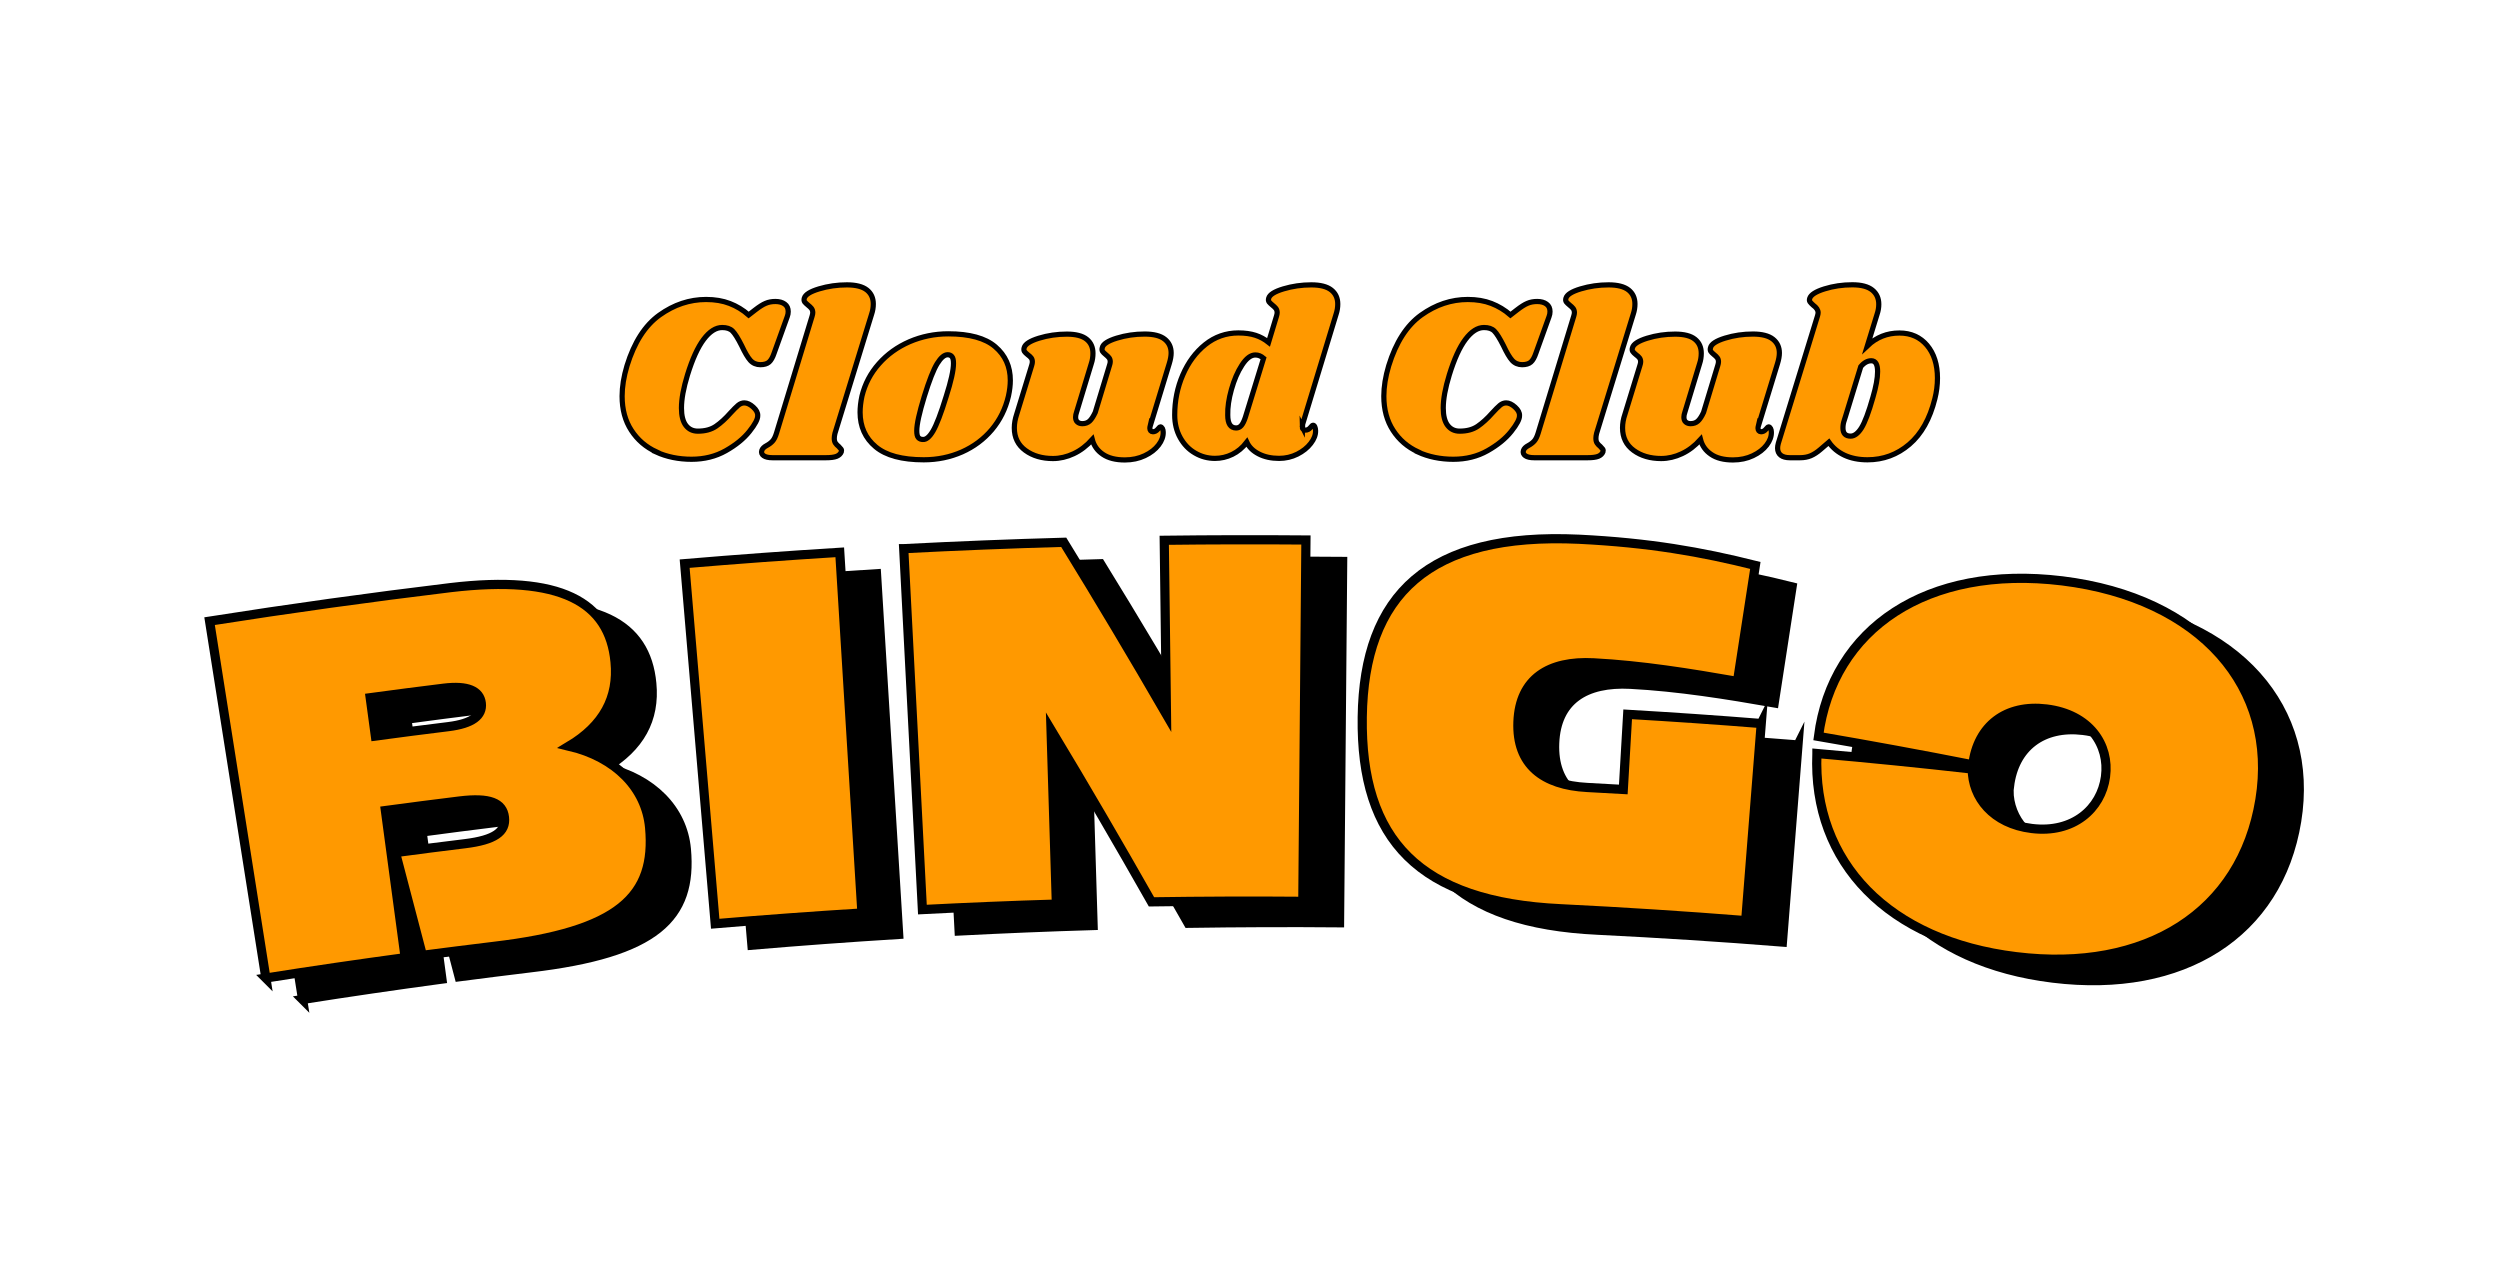 <svg width="337" height="171" viewBox="0 0 337 171" fill="none" xmlns="http://www.w3.org/2000/svg">
<g style="mix-blend-mode:multiply">
<path d="M40.79 134.74C38.26 118.7 35.73 102.66 33.2 86.62C44.01 84.92 54.84 83.41 65.69 82.1C80.49 80.35 87.1 84 87.86 92.12C88.33 96.97 86.25 100.72 81.65 103.47C87.98 104.96 92.03 109.14 92.52 114.45C93.37 123.73 88.42 128.47 71.51 130.46C68.3 130.85 65.1 131.25 61.89 131.67C60.69 127.05 59.48 122.43 58.26 117.82C61.38 117.4 64.5 117 67.63 116.62C71.64 116.13 73.18 115.02 72.95 113.06C72.72 111.1 70.95 110.37 66.92 110.86C63.58 111.27 60.24 111.7 56.9 112.15C57.79 118.76 58.68 125.37 59.57 131.98C53.3 132.83 47.03 133.74 40.78 134.73L40.79 134.74ZM65.39 100.84C68.63 100.44 70.02 99.35 69.83 97.68C69.63 96.01 68.01 95.26 64.75 95.66C61.45 96.07 58.15 96.49 54.85 96.94C55.08 98.66 55.31 100.39 55.55 102.11C58.83 101.67 62.11 101.24 65.39 100.84Z" fill="black" stroke="black" stroke-width="1.24" stroke-miterlimit="10"/>
<path d="M121.14 125.96C114.54 126.37 107.95 126.85 101.36 127.41C99.99 111.23 98.62 95.05 97.24 78.87C104.21 78.28 111.18 77.77 118.15 77.34C119.14 93.55 120.14 109.75 121.14 125.96Z" fill="black" stroke="black" stroke-width="1.24" stroke-miterlimit="10"/>
<path d="M126.78 76.85C133.96 76.48 141.15 76.19 148.34 75.99C153.08 83.69 157.69 91.43 162.19 99.2C162.09 91.37 161.99 83.54 161.89 75.72C168.26 75.64 174.63 75.63 180.99 75.68C180.85 91.92 180.71 108.15 180.57 124.39C173.77 124.33 166.97 124.36 160.17 124.46C155.77 116.7 151.26 108.97 146.63 101.28C146.87 109.11 147.11 116.93 147.35 124.76C141.33 124.94 135.31 125.19 129.29 125.5C128.45 109.28 127.61 93.07 126.77 76.85H126.78Z" fill="black" stroke="black" stroke-width="1.24" stroke-miterlimit="10"/>
<path d="M242.37 100.4C241.67 109.26 240.97 118.13 240.27 126.99C231.97 126.33 223.67 125.8 215.36 125.39C196.26 124.49 188.35 116.11 188.58 99.55C188.81 83.07 197.47 74.63 217.82 75.58C227.25 76.05 234.24 77.27 241.57 79.11C240.76 84.32 239.96 89.53 239.16 94.75C232.75 93.63 226.26 92.58 219.78 92.24C213.72 91.92 209.8 94.39 209.57 100.18C209.34 105.98 212.97 108.73 218.9 109.04C220.52 109.13 222.15 109.22 223.77 109.31C223.97 105.93 224.16 102.56 224.36 99.18C230.36 99.53 236.37 99.94 242.36 100.42L242.37 100.4Z" fill="black" stroke="black" stroke-width="1.24" stroke-miterlimit="10"/>
<path d="M249.87 104.46C256.86 105.07 263.84 105.77 270.81 106.56C270.81 110.36 273.58 113.93 278.83 114.57C284.43 115.26 288.19 111.91 288.77 107.6C289.35 103.29 286.6 99.17 280.81 98.46C275.38 97.8 271.52 100.7 270.88 105.99C263.97 104.63 257.03 103.35 250.08 102.16C251.95 87.62 264.7 78.97 282.93 81.19C301.66 83.5 312.05 95.54 309.59 110.69C307.12 125.88 294.24 134.01 276.72 131.85C259.6 129.76 249.25 119.23 249.87 104.48V104.46Z" fill="black" stroke="black" stroke-width="1.24" stroke-miterlimit="10"/>
</g>
<path d="M35.84 131.85C33.31 115.81 30.78 99.77 28.25 83.73C39.06 82.03 49.89 80.52 60.74 79.21C75.54 77.46 82.15 81.11 82.91 89.23C83.38 94.08 81.3 97.83 76.7 100.58C83.03 102.07 87.08 106.25 87.57 111.56C88.42 120.84 83.47 125.58 66.56 127.57C63.35 127.96 60.15 128.36 56.94 128.78C55.74 124.16 54.53 119.54 53.31 114.93C56.43 114.51 59.55 114.11 62.68 113.73C66.69 113.24 68.23 112.13 68 110.17C67.77 108.21 66 107.48 61.97 107.97C58.63 108.38 55.29 108.81 51.95 109.26C52.84 115.87 53.73 122.48 54.62 129.09C48.35 129.94 42.08 130.85 35.83 131.84L35.84 131.85ZM60.44 97.95C63.68 97.55 65.07 96.46 64.88 94.79C64.68 93.12 63.06 92.37 59.8 92.77C56.5 93.18 53.2 93.6 49.9 94.05C50.13 95.77 50.36 97.5 50.6 99.22C53.88 98.78 57.16 98.35 60.44 97.95Z" fill="#FF9900" stroke="black" stroke-width="1.24" stroke-miterlimit="10"/>
<path d="M116.19 123.07C109.59 123.48 103 123.96 96.41 124.52C95.04 108.34 93.67 92.16 92.29 75.98C99.26 75.39 106.23 74.88 113.2 74.45C114.19 90.66 115.19 106.86 116.19 123.07Z" fill="#FF9900" stroke="black" stroke-width="1.24" stroke-miterlimit="10"/>
<path d="M121.83 73.96C129.01 73.59 136.2 73.3 143.39 73.1C148.13 80.8 152.74 88.54 157.24 96.31C157.14 88.48 157.04 80.65 156.94 72.83C163.31 72.75 169.68 72.74 176.04 72.79C175.9 89.03 175.76 105.26 175.62 121.5C168.82 121.44 162.02 121.47 155.22 121.57C150.82 113.81 146.31 106.08 141.68 98.39C141.92 106.22 142.16 114.04 142.4 121.87C136.38 122.05 130.36 122.3 124.34 122.61C123.5 106.39 122.66 90.18 121.82 73.96H121.83Z" fill="#FF9900" stroke="black" stroke-width="1.24" stroke-miterlimit="10"/>
<path d="M237.42 97.51C236.72 106.37 236.02 115.24 235.32 124.1C227.02 123.44 218.72 122.91 210.41 122.5C191.31 121.6 183.4 113.22 183.63 96.66C183.86 80.18 192.52 71.74 212.87 72.69C222.3 73.16 229.29 74.38 236.62 76.22C235.81 81.43 235.01 86.64 234.21 91.86C227.8 90.74 221.31 89.69 214.83 89.35C208.77 89.03 204.85 91.5 204.62 97.29C204.39 103.09 208.02 105.84 213.95 106.15C215.57 106.24 217.2 106.33 218.82 106.42C219.02 103.04 219.21 99.67 219.41 96.29C225.41 96.64 231.42 97.05 237.41 97.53L237.42 97.51Z" fill="#FF9900" stroke="black" stroke-width="1.24" stroke-miterlimit="10"/>
<path d="M244.92 101.57C251.91 102.18 258.89 102.88 265.86 103.67C265.86 107.47 268.63 111.04 273.88 111.68C279.48 112.37 283.24 109.02 283.82 104.71C284.4 100.4 281.65 96.28 275.86 95.57C270.43 94.91 266.57 97.81 265.93 103.1C259.02 101.74 252.08 100.46 245.13 99.27C247 84.73 259.75 76.08 277.98 78.3C296.71 80.61 307.1 92.65 304.64 107.8C302.17 122.99 289.29 131.12 271.77 128.96C254.65 126.87 244.3 116.34 244.92 101.59V101.57Z" fill="#FF9900" stroke="black" stroke-width="1.24" stroke-miterlimit="10"/>
<g filter="url(#filter0_d_5_105)">
<path d="M87.64 60.08C86.23 59.43 85.11 58.47 84.28 57.19C83.45 55.92 83.03 54.38 83.03 52.57C83.03 51.31 83.25 49.94 83.69 48.47C84.66 45.32 86.12 43.04 88.07 41.64C90.03 40.24 92.12 39.54 94.35 39.54C95.55 39.54 96.61 39.72 97.54 40.08C98.47 40.44 99.32 40.95 100.09 41.63L100.94 40.97C101.51 40.53 101.99 40.22 102.38 40.06C102.77 39.89 103.21 39.81 103.69 39.81C104.22 39.81 104.64 39.93 104.95 40.16C105.27 40.39 105.42 40.73 105.42 41.17C105.42 41.4 105.38 41.63 105.29 41.86L103.52 46.78C103.33 47.35 103.1 47.75 102.84 47.98C102.58 48.21 102.18 48.33 101.66 48.33C101.14 48.33 100.67 48.14 100.32 47.75C99.97 47.36 99.58 46.69 99.14 45.75C98.64 44.76 98.23 44.11 97.91 43.79C97.59 43.47 97.13 43.32 96.52 43.32C95.66 43.32 94.83 43.85 94.03 44.91C93.23 45.97 92.51 47.56 91.85 49.69C91.3 51.48 91.03 52.97 91.03 54.17C91.03 55.22 91.23 56 91.63 56.52C92.03 57.04 92.57 57.29 93.24 57.29C94.23 57.29 95.04 57.07 95.68 56.63C96.32 56.19 96.98 55.59 97.65 54.83C98.07 54.37 98.41 54.03 98.67 53.81C98.93 53.59 99.21 53.48 99.51 53.48C99.89 53.48 100.29 53.67 100.71 54.05C101.13 54.43 101.33 54.81 101.31 55.19C101.33 55.65 100.96 56.37 100.19 57.33C99.42 58.3 98.36 59.16 97 59.93C95.64 60.7 94.1 61.08 92.38 61.08C90.66 61.08 89.03 60.75 87.62 60.1L87.64 60.08Z" fill="#FF9900" stroke="black" stroke-width="0.7" stroke-miterlimit="10"/>
<path d="M116.02 38.25C116.6 38.71 116.89 39.34 116.89 40.14C116.89 40.6 116.82 41.05 116.67 41.5L111.72 57.59C111.66 57.84 111.63 58.06 111.63 58.25C111.63 58.52 111.68 58.74 111.79 58.9C111.9 59.06 112.04 59.21 112.23 59.36C112.38 59.51 112.48 59.63 112.55 59.72C112.62 59.81 112.62 59.94 112.58 60.08C112.47 60.35 112.26 60.55 111.95 60.68C111.63 60.81 111.15 60.87 110.5 60.87H103.31C102.76 60.87 102.36 60.78 102.11 60.6C101.86 60.42 101.77 60.19 101.86 59.89C101.94 59.64 102.16 59.42 102.52 59.23C102.84 59.06 103.1 58.86 103.31 58.63C103.52 58.4 103.7 58.03 103.85 57.53L108.64 41.79C108.7 41.6 108.73 41.44 108.73 41.32C108.73 41.09 108.67 40.9 108.56 40.75C108.44 40.6 108.29 40.46 108.1 40.31C107.89 40.14 107.74 39.99 107.64 39.87C107.55 39.74 107.53 39.58 107.59 39.37C107.72 38.89 108.38 38.47 109.58 38.11C110.78 37.75 112.03 37.57 113.33 37.57C114.55 37.57 115.45 37.8 116.03 38.26L116.02 38.25Z" fill="#FF9900" stroke="black" stroke-width="0.7" stroke-miterlimit="10"/>
<path d="M133.33 45.91C134.69 47.07 135.36 48.58 135.36 50.45C135.36 51.08 135.28 51.79 135.11 52.56C134.71 54.28 133.96 55.79 132.87 57.09C131.78 58.38 130.44 59.38 128.85 60.09C127.26 60.79 125.54 61.15 123.69 61.15C120.77 61.15 118.61 60.57 117.21 59.4C115.81 58.23 115.11 56.68 115.11 54.75C115.11 54.1 115.19 53.37 115.36 52.57C115.76 50.93 116.52 49.47 117.65 48.2C118.77 46.93 120.15 45.94 121.78 45.23C123.41 44.53 125.15 44.17 127 44.17C129.86 44.17 131.97 44.75 133.32 45.9L133.33 45.91ZM125.51 48.17C125.02 48.96 124.43 50.45 123.76 52.63C123.09 54.82 122.75 56.35 122.75 57.24C122.75 57.7 122.82 58.01 122.97 58.17C123.12 58.33 123.32 58.41 123.57 58.41C124.01 58.45 124.47 58.07 124.94 57.27C125.41 56.47 126.01 54.92 126.72 52.6C127.37 50.56 127.7 49.08 127.7 48.15C127.7 47.71 127.63 47.4 127.49 47.24C127.35 47.07 127.16 46.99 126.91 46.99C126.47 46.99 126 47.38 125.51 48.17Z" fill="#FF9900" stroke="black" stroke-width="0.7" stroke-miterlimit="10"/>
<path d="M154.23 56.51C154.19 56.68 154.17 56.8 154.17 56.89C154.17 57.04 154.21 57.15 154.28 57.24C154.35 57.32 154.45 57.37 154.58 57.37C154.83 57.37 155.05 57.26 155.23 57.04C155.41 56.82 155.53 56.71 155.59 56.71C155.69 56.71 155.78 56.78 155.86 56.92C155.93 57.06 155.97 57.22 155.97 57.41C155.99 58 155.78 58.58 155.34 59.16C154.9 59.74 154.28 60.22 153.48 60.6C152.68 60.98 151.79 61.17 150.8 61.17C149.56 61.17 148.57 60.92 147.83 60.41C147.09 59.91 146.62 59.24 146.41 58.42C145.65 59.26 144.82 59.9 143.9 60.33C142.99 60.76 142.05 60.98 141.11 60.98C139.64 60.98 138.4 60.62 137.4 59.89C136.4 59.16 135.9 58.15 135.9 56.85C135.9 56.26 136.01 55.65 136.22 55.02L138.24 48.43C138.3 48.24 138.33 48.08 138.33 47.96C138.33 47.73 138.28 47.55 138.17 47.41C138.06 47.27 137.91 47.13 137.7 46.98C137.49 46.81 137.34 46.66 137.26 46.54C137.18 46.41 137.17 46.25 137.23 46.04C137.36 45.56 138.02 45.13 139.22 44.76C140.42 44.39 141.67 44.21 142.97 44.21C144.19 44.21 145.08 44.44 145.65 44.9C146.22 45.36 146.5 45.99 146.5 46.79C146.5 47.27 146.43 47.74 146.28 48.18L144.29 54.74C144.21 54.97 144.16 55.19 144.16 55.4C144.16 55.69 144.24 55.92 144.41 56.06C144.58 56.21 144.8 56.28 145.07 56.28C145.47 56.28 145.8 56.16 146.05 55.93C146.3 55.7 146.55 55.31 146.81 54.76L148.73 48.42C148.79 48.23 148.83 48.07 148.83 47.95C148.83 47.72 148.78 47.54 148.67 47.4C148.56 47.26 148.42 47.12 148.23 46.97C148.02 46.8 147.87 46.65 147.79 46.53C147.71 46.4 147.7 46.24 147.76 46.03C147.86 45.55 148.52 45.12 149.72 44.75C150.92 44.38 152.17 44.2 153.47 44.2C154.69 44.2 155.59 44.43 156.17 44.89C156.75 45.35 157.04 45.97 157.04 46.75C157.04 47.15 156.96 47.62 156.79 48.17L154.24 56.53L154.23 56.51Z" fill="#FF9900" stroke="black" stroke-width="0.7" stroke-miterlimit="10"/>
<path d="M174.7 56.67C174.7 56.82 174.74 56.93 174.83 57.02C174.91 57.1 175.02 57.15 175.15 57.15C175.4 57.15 175.62 57.04 175.8 56.82C175.98 56.6 176.1 56.49 176.16 56.49C176.27 56.49 176.35 56.56 176.41 56.71C176.47 56.86 176.51 57.03 176.51 57.21C176.53 57.78 176.31 58.36 175.86 58.94C175.41 59.53 174.8 60.01 174.05 60.39C173.29 60.77 172.47 60.96 171.59 60.96C170.54 60.96 169.62 60.76 168.85 60.36C168.07 59.96 167.54 59.43 167.24 58.78C166.67 59.52 166.02 60.06 165.28 60.42C164.54 60.78 163.77 60.96 162.95 60.96C161.98 60.96 161.08 60.72 160.25 60.23C159.42 59.75 158.76 59.06 158.26 58.16C157.77 57.27 157.52 56.25 157.52 55.12C157.52 53.21 157.88 51.4 158.61 49.71C159.34 48.02 160.35 46.65 161.65 45.61C162.95 44.57 164.44 44.05 166.1 44.05C167 44.05 167.78 44.16 168.42 44.37C169.06 44.58 169.64 44.9 170.17 45.32L171.24 41.79C171.3 41.6 171.33 41.44 171.33 41.32C171.33 41.09 171.27 40.9 171.16 40.75C171.04 40.6 170.89 40.46 170.7 40.31C170.49 40.14 170.34 39.99 170.24 39.87C170.15 39.74 170.13 39.58 170.19 39.37C170.32 38.89 170.98 38.47 172.18 38.11C173.38 37.75 174.63 37.57 175.93 37.57C177.15 37.57 178.05 37.8 178.63 38.26C179.21 38.72 179.5 39.35 179.5 40.15C179.5 40.61 179.43 41.06 179.28 41.51L174.77 56.34C174.73 56.51 174.71 56.62 174.71 56.69L174.7 56.67ZM168.39 47.02C167.78 47.02 167.18 47.47 166.59 48.38C166 49.28 165.53 50.38 165.17 51.66C164.81 52.94 164.64 54.1 164.67 55.13C164.67 56.29 165.05 56.86 165.81 56.86C166.08 56.86 166.31 56.75 166.5 56.53C166.69 56.31 166.87 55.95 167.04 55.44L169.5 47.46C169.16 47.17 168.8 47.02 168.4 47.02H168.39Z" fill="#FF9900" stroke="black" stroke-width="0.7" stroke-miterlimit="10"/>
<path d="M190.32 60.08C188.91 59.43 187.79 58.47 186.96 57.19C186.13 55.92 185.71 54.38 185.71 52.57C185.71 51.31 185.93 49.94 186.37 48.47C187.34 45.32 188.8 43.04 190.75 41.64C192.71 40.24 194.8 39.54 197.03 39.54C198.23 39.54 199.29 39.72 200.22 40.08C201.15 40.44 202 40.95 202.78 41.63L203.63 40.97C204.2 40.53 204.68 40.22 205.07 40.06C205.46 39.89 205.9 39.81 206.38 39.81C206.91 39.81 207.33 39.93 207.64 40.16C207.96 40.39 208.11 40.73 208.11 41.17C208.11 41.4 208.07 41.63 207.98 41.86L206.21 46.78C206.02 47.35 205.79 47.75 205.53 47.98C205.27 48.21 204.87 48.33 204.35 48.33C203.83 48.33 203.36 48.14 203.01 47.75C202.66 47.36 202.27 46.69 201.83 45.75C201.33 44.76 200.92 44.11 200.6 43.79C200.28 43.47 199.82 43.32 199.21 43.32C198.35 43.32 197.52 43.85 196.72 44.91C195.92 45.97 195.2 47.56 194.54 49.69C193.99 51.48 193.72 52.97 193.72 54.17C193.72 55.22 193.92 56 194.32 56.52C194.72 57.04 195.26 57.29 195.93 57.29C196.92 57.29 197.73 57.07 198.37 56.63C199.01 56.19 199.67 55.59 200.34 54.83C200.76 54.37 201.1 54.03 201.36 53.81C201.62 53.59 201.9 53.48 202.2 53.48C202.58 53.48 202.98 53.67 203.4 54.05C203.82 54.43 204.02 54.81 204 55.19C204.02 55.65 203.65 56.37 202.88 57.33C202.11 58.3 201.05 59.16 199.69 59.93C198.33 60.7 196.79 61.08 195.07 61.08C193.35 61.08 191.72 60.75 190.31 60.1L190.32 60.08Z" fill="#FF9900" stroke="black" stroke-width="0.7" stroke-miterlimit="10"/>
<path d="M218.69 38.25C219.27 38.71 219.56 39.34 219.56 40.14C219.56 40.6 219.49 41.05 219.34 41.5L214.39 57.59C214.33 57.84 214.3 58.06 214.3 58.25C214.3 58.52 214.35 58.74 214.46 58.9C214.57 59.06 214.71 59.21 214.9 59.36C215.05 59.51 215.15 59.63 215.22 59.72C215.29 59.81 215.29 59.94 215.25 60.08C215.14 60.35 214.93 60.55 214.62 60.68C214.3 60.81 213.82 60.87 213.17 60.87H205.98C205.43 60.87 205.03 60.78 204.78 60.6C204.53 60.42 204.44 60.19 204.53 59.89C204.61 59.64 204.83 59.42 205.19 59.23C205.51 59.06 205.77 58.86 205.98 58.63C206.19 58.4 206.37 58.03 206.52 57.53L211.31 41.79C211.37 41.6 211.4 41.44 211.4 41.32C211.4 41.09 211.34 40.9 211.23 40.75C211.11 40.6 210.96 40.46 210.77 40.31C210.56 40.14 210.41 39.99 210.31 39.87C210.21 39.74 210.2 39.58 210.26 39.37C210.39 38.89 211.05 38.47 212.25 38.11C213.45 37.75 214.7 37.57 216 37.57C217.22 37.57 218.12 37.8 218.7 38.26L218.69 38.25Z" fill="#FF9900" stroke="black" stroke-width="0.7" stroke-miterlimit="10"/>
<path d="M236.21 56.51C236.17 56.68 236.15 56.8 236.15 56.89C236.15 57.04 236.19 57.15 236.26 57.24C236.33 57.32 236.43 57.37 236.56 57.37C236.81 57.37 237.03 57.26 237.21 57.04C237.39 56.82 237.51 56.71 237.57 56.71C237.68 56.71 237.76 56.78 237.84 56.92C237.91 57.06 237.95 57.22 237.95 57.41C237.97 58 237.76 58.58 237.32 59.16C236.88 59.74 236.26 60.22 235.46 60.6C234.66 60.98 233.77 61.17 232.78 61.17C231.54 61.17 230.55 60.92 229.82 60.41C229.08 59.91 228.61 59.24 228.4 58.42C227.64 59.26 226.81 59.9 225.89 60.33C224.98 60.76 224.04 60.98 223.1 60.98C221.63 60.98 220.39 60.62 219.39 59.89C218.39 59.16 217.89 58.15 217.89 56.85C217.89 56.26 217.99 55.65 218.21 55.02L220.23 48.43C220.29 48.24 220.33 48.08 220.33 47.96C220.33 47.73 220.28 47.55 220.17 47.41C220.06 47.27 219.91 47.13 219.7 46.98C219.49 46.81 219.34 46.66 219.26 46.54C219.18 46.41 219.16 46.25 219.23 46.04C219.36 45.56 220.02 45.13 221.22 44.76C222.42 44.39 223.67 44.21 224.97 44.21C226.19 44.21 227.08 44.44 227.65 44.9C228.22 45.36 228.5 45.99 228.5 46.79C228.5 47.27 228.43 47.74 228.28 48.18L226.29 54.74C226.21 54.97 226.16 55.19 226.16 55.4C226.16 55.69 226.24 55.92 226.41 56.06C226.58 56.21 226.8 56.28 227.07 56.28C227.47 56.28 227.8 56.16 228.05 55.93C228.3 55.7 228.56 55.31 228.81 54.76L230.73 48.42C230.79 48.23 230.82 48.07 230.82 47.95C230.82 47.72 230.77 47.54 230.66 47.4C230.56 47.26 230.41 47.12 230.22 46.97C230.01 46.8 229.86 46.65 229.78 46.53C229.7 46.4 229.69 46.24 229.75 46.03C229.86 45.55 230.51 45.12 231.71 44.75C232.91 44.38 234.16 44.2 235.46 44.2C236.68 44.2 237.58 44.43 238.16 44.89C238.74 45.35 239.03 45.97 239.03 46.75C239.03 47.15 238.95 47.62 238.78 48.17L236.22 56.53L236.21 56.51Z" fill="#FF9900" stroke="black" stroke-width="0.7" stroke-miterlimit="10"/>
<path d="M258.94 45.72C259.87 46.83 260.34 48.31 260.34 50.14C260.34 51.09 260.22 52.01 259.99 52.92C259.32 55.63 258.17 57.68 256.54 59.07C254.91 60.46 253.03 61.15 250.91 61.15C249.71 61.15 248.68 60.94 247.8 60.53C246.93 60.12 246.23 59.54 245.7 58.78L244.56 59.76C244.12 60.14 243.69 60.42 243.27 60.6C242.85 60.78 242.37 60.87 241.82 60.87H240.43C239.9 60.87 239.5 60.76 239.22 60.54C238.94 60.32 238.79 60 238.79 59.58C238.79 59.39 238.82 59.17 238.89 58.92L244.16 41.79C244.22 41.6 244.25 41.44 244.25 41.32C244.25 40.96 244.03 40.63 243.59 40.31C243.38 40.12 243.23 39.97 243.15 39.85C243.07 39.73 243.06 39.58 243.12 39.39C243.27 38.91 243.93 38.48 245.12 38.11C246.31 37.74 247.55 37.56 248.86 37.56C250.08 37.56 250.98 37.8 251.56 38.27C252.14 38.74 252.43 39.38 252.43 40.18C252.43 40.62 252.36 41.06 252.21 41.5L250.89 45.79C252.11 44.63 253.55 44.06 255.21 44.06C256.77 44.06 258.01 44.62 258.95 45.73L258.94 45.72ZM252.27 49.25C252.27 48.28 251.99 47.8 251.42 47.8C250.92 47.8 250.44 48.06 250 48.59L247.95 55.28L247.76 55.88C247.65 56.2 247.6 56.52 247.6 56.86C247.6 57.6 247.95 57.96 248.64 57.96C249.14 57.96 249.63 57.59 250.09 56.86C250.55 56.12 251.07 54.75 251.64 52.73C252.06 51.3 252.27 50.14 252.27 49.26V49.25Z" fill="#FF9900" stroke="black" stroke-width="0.7" stroke-miterlimit="10"/>
</g>
<defs>
<filter id="filter0_d_5_105" x="82.68" y="37.21" width="178.84" height="25.14" filterUnits="userSpaceOnUse" color-interpolation-filters="sRGB">
<feFlood flood-opacity="0" result="BackgroundImageFix"/>
<feColorMatrix in="SourceAlpha" type="matrix" values="0 0 0 0 0 0 0 0 0 0 0 0 0 0 0 0 0 0 127 0" result="hardAlpha"/>
<feOffset dx="0.83" dy="0.83"/>
<feColorMatrix type="matrix" values="0 0 0 0 0 0 0 0 0 0 0 0 0 0 0 0 0 0 1 0"/>
<feBlend mode="normal" in2="BackgroundImageFix" result="effect1_dropShadow_5_105"/>
<feBlend mode="normal" in="SourceGraphic" in2="effect1_dropShadow_5_105" result="shape"/>
</filter>
</defs>
</svg>
